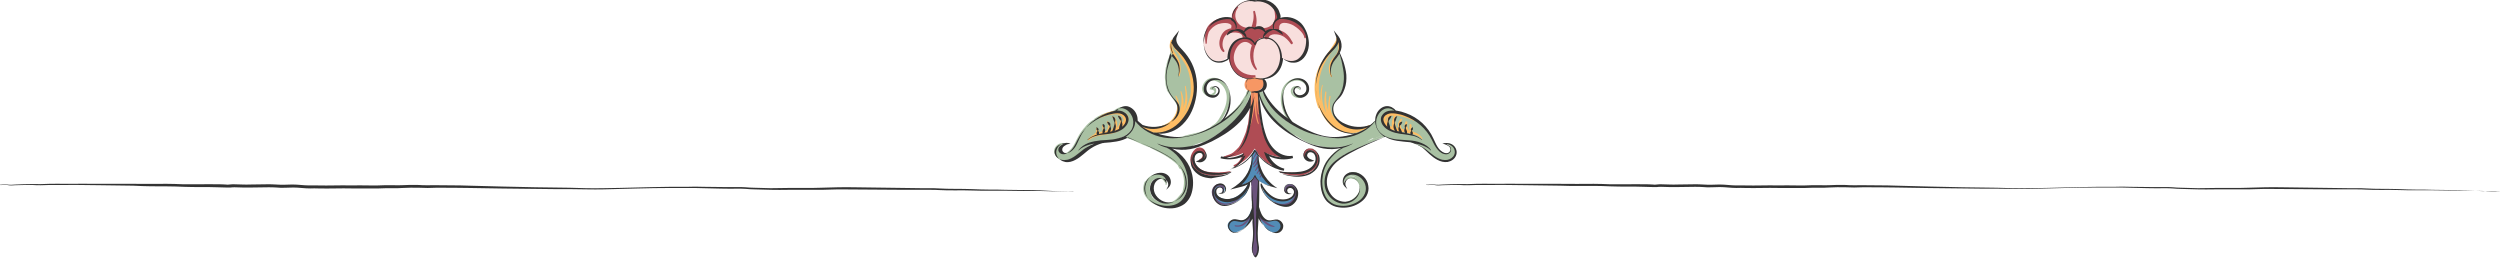 <svg xmlns="http://www.w3.org/2000/svg" xml:space="preserve" viewBox="0 0 1086.6 112.1">  <style>    .st0{fill:#a9c1a3}.st2{fill:#f79764}.st3{fill:#febd64}.st4{fill:#af4c54}.st5{fill:#528cb7}.st6{fill:#6b527c}.st7{fill:#333}  </style>  <path d="M542.4 39.1c-.1 0-.2 0-.2.1-.3.7-.6 1.2-.7 1.9-.6.8-1 1.7-1.6 2.5-.4.6-.8 1.2-1.1 1.8-.1 0-.1.1-.2.1-.9 1.1-1.8 2.2-2.9 3.2-.9.8-1.9 1.5-2.8 2.3-.1 0-.2 0-.3.1-2 1.9-5 2.6-6.9 4.5-.1 0-.2 0-.4.1-3.5 2.3-7.7 2.2-11.5 3.7-1.7.2-3.4.3-5.1.2-1.9-.1-3.7-.7-5.5-1-.4-.1-.9.5-.5.8.2.2.5.4.8.5-.1 0-.2.1-.3.1-.2.1-.3.4-.2.7.3.4.9.7 1.6.8-.1.2-.1.5.1.6.1.1.2.1.4.2 0 .2.1.5.4.6 3.2 1 7.3 2.2 10.6.8.1.1.3.1.4.1 1.9-.5 3.8-1.2 5.6-1.9.1.1.3.1.5.1.8-.3 1.6-.6 2.3-1.1.8-.3 1.6-.7 2.3-1.2l.2-.2c1.5-1.1 3.1-2 4.6-3.1.8-.6 1.6-1.2 2.3-1.9.1 0 .2 0 .3-.2l1.8-1.8c.1-.1.1-.1.1-.2 1.1-1 2.2-2.2 3.1-3.4.9-1.1 1.4-2.4 2.1-3.6l.1-.1c0-.1.1-.1.1-.2.1-.1.1-.2 0-.3.8-1.3 1.3-2.7 1.7-4.2.3-1.1 0-1-1.2-1.4z" class="st0"></path>  <path fill="#f8dfdd" d="M568 17.1v-.3c-.3-2.8-2.1-5.6-4.4-7.2-2.1-1.4-5.5-2.6-8-1.5.3-1.8-.6-3.9-1.8-5.3-1.6-1.9-4.5-2.8-6.9-2.6-.8.1-1.3.3-2.2.1-.6-.1-1.2-.2-1.9-.2-1.3.1-2.6.5-3.7 1.2-1.8 1.1-2.7 2.6-3.2 4.4-.2 0-.4.2-.5.4-.2.7-.2 1.3-.1 2-2.4-.8-4.9-.2-7.1 1.1-1.7.9-2.8 2.2-3.6 3.7-.1.1-.1.1-.2.3-.3.6-.5 1.2-.8 1.8-.2.1-.3.3-.3.5-.6 2.7-.2 5.5 1.1 7.9.8 1.3 1.6 2.1 2.6 2.6.1.3.4.6.9.7 1.1 0 2.1 0 3.2-.2.2 0 .4-.1.5-.3.2-.1.3-.1.5-.2s.4-.2.5-.4c.7-.4 1.3-.8 1.7-1.4 0 3.3 1.2 6.2 3.9 8.4 1.3 1 3 1.3 4.6 1.4 1 .1 1.8.1 2.4-.4 2.7.9 6.6.2 8.8-1.7 1.7-1.5 3.2-4.6 2.9-7 .2.1.3.2.5.3 0 .1.1.2.2.3.2.2.5.4.8.6.2.1.4.1.6.1.1 0 .2.1.2.1.4.3.8.5 1.3.6.5.1 1.1 0 1.6-.2.8-.1 1.7-.4 2.5-1 2.6-1.9 3.1-5.1 3.3-8.1v-.2c.1 0 .1-.2.1-.3z"></path>  <path d="M548.8 34.5c-.1-.2-.4-.4-.7-.4-.9.1-1.5-.3-2.4-.4-.1-.2-.4-.3-.7-.2-.9.5-2.1.2-2.9.7-.6.4-.9 1.2-1.1 1.9-.3 1.7.5 3.2 2.2 3.6.8.2 1.6-.1 2.4-.1.9.1 1.4-.1 2.2-.7 1.8-1.3 1.9-2.7 1-4.4z" class="st2"></path>  <path d="M493 53.2c0-.2-.1-.3-.2-.3.6-2.7-2-6.2-4.6-6.4-.9-.1-1.9.2-2.6.6-1.1.7-1.8 1.2-3.1 1.5-2.4.5-4.7 1.5-6.7 2.9-.1.1-.2.2-.2.4-2.4 1.1-4.4 3.6-5.9 5.7-2 2.8-2.9 6.9-6 8.7-.1 0-.1.1-.2.1-.6 0-1.4.4-2 .1-.4-.2-.9-.9-1-1.3-.3-.7-.1-1.8.7-2 .2 0 .3-.2.3-.4.2-.1.4-.1.7-.2.2-.1.2-.4-.1-.4-1.7-.1-3.2.9-3.8 2.5-.6 1.6.4 3.4 1.8 4.3 1.6 1.1 4.1.6 5.7-.1 1.8-.8 3.2-2.2 4.6-3.5.1 0 .3 0 .4-.1 1.8-1.8 4-2.8 6.4-3.4 1.3-.3 2.7-.5 4.1-.6.7-.1 1.5-.1 2.1-.3h.2c1.3-.2 2.5-.6 3.7-1.2.9-.4 1.9-.8 2.6-1.4.1-.1.2-.2.4-.3l.1-.1c1.4-1.3 2.7-3.1 2.6-4.8z" class="st0"></path>  <path d="M516 75.8s-.1-.1 0 0c-.5-3.2-1.9-6.7-4.5-8.5-.1 0-.1-.1-.2-.1-.7-1.2-2.2-1.9-3.4-2.7-.9-.6-1.8-1-2.7-1.5 0 0 0-.1-.1-.1-2-1.7-3.9-3.4-5.7-5.2-1.1-1.2-2.6-2.4-4.2-3-.6-.7-1.2-1.4-1.8-2-.2-.2-.6-.1-.6.3.1 2.5-1.6 4.7-3.6 6-.3.2-.3.8.1.9 2.4.6 4.6 1.7 6.8 2.7.9.4 1.8.8 2.8 1.2.2.1.5.2.7.2.7.5 1.4.8 2.2 1.2 1.6.7 3.1 1.5 4.6 2.4 1.9 1.2 3.9 2.5 5.5 4.2.2.5.4.9.7 1.4.1.2.3.2.5.2.1.2.2.4.4.5 1.4 3.1 1.4 6.3.4 9.6-1.6 1.9-2.7 3.8-5.4 4.5-1.7.4-3.6.2-5.3-.5-.9-.5-1.7-1.1-2.4-1.8-.1-.2-.2-.5-.3-.8-.5-1.3-.9-2.5-.7-3.9.2-1.3.8-2.5 2-3.1 1.6-.7 3.5-.5 4.4 1.2.1.1.2.2.3.2.1.3.1.6.1.9 0 .2.4.3.4.1.4-2.1-1-4.6-3.3-4.7-2.3-.2-4.4 1.1-5.6 2.9l-.1.1s0 .1-.1.1-.2.1-.3.2c-.2.3-.3.7-.4 1-.6 2.2-.3 4.4 1.2 6.1 0 .1 0 .1.1.2 2.1 2.7 5.5 3.7 8.8 3.5 1.4.2 2.8.2 4.1-.5.2-.1.2-.2.2-.4 4.6-2.9 5.2-8.1 4.4-13z" class="st0"></path>  <path d="M518.6 33.8c-.1-1.1-.4-2.1-.7-3.2 0-.2-.2-.2-.3-.3v-.2c-.5-2-1.9-3.5-2.9-5.2-1.2-1.9-3.1-3.1-4.3-4.9l-.1-.1c-.3-.6-.5-1.1-.8-1.7 0-.2.1-.4.1-.6 0-.3-.4-.3-.5-.1-.4 1.3-.7 2.4-.2 3.6v.1c-.2 1-.2 1.9-.5 2.8v.2c-.3.7-.6 1.4-.9 2-.3.9-.5 1.8-.6 2.7-.1.1-.1.2-.2.3-.2 2-.6 3.9-.3 5.9.2 1.5.2 2.7.8 3.8-.1.1-.1.3 0 .4 1 1.5 2 3 3.1 4.4.7.9 1.3 1.7 1.4 2.9 0 .6 0 1.3-.1 1.9-.1 0-.1.1-.1.2-1.8 6.2-10.6 8-15.9 5.7-.4-.2-.6.3-.3.5.1.1.3.2.4.3 0 .2.1.3.2.4 2.7 1.9 6.1 2.4 9.3 1.9 3.5-.5 6.1-2.1 8.3-4.8 1.4-1.6 2.6-3.5 3.6-5.4.4-.8.8-1.6 1.1-2.5.3-.9.3-1.8.3-2.8.1 0 .2-.1.2-.3.4-2.7.3-5.3-.1-7.9z" class="st0"></path>  <path d="M518.3 62.7c-4.9 1-9.5.8-14.1-.5 4 1 8.3 1.6 12.1.1.2-.1.1-.3-.1-.2-2 .4-4 .5-5.9.4 1.1 0 2.1-.2 3.1-.4.2 0 .2-.4 0-.3-2.7.1-5.2 0-7.7-.6 1.2.2 2.3.2 3.4.1.2 0 .1-.3 0-.3-1.6 0-3.2-.3-4.8-.9 2.2.3 4.4.3 6.6.3.2 0 .2-.2 0-.3-1.9-.3-3.7-.4-5.6-.6 0-.1-.1-.2-.2-.2-2.2-.4-4.3-1.2-6.3-2.3-.4-.2-.8.4-.4.7 0 .1.1.1.2.1.2.1.5.3.7.4-.1.2-.1.4.1.6.2.1.4.2.6.4-.2.1-.3.4 0 .6 1.1.7 2.2 1.2 3.5 1.7-.8-.2-1.7-.5-2.6-.7-.4-.1-.6.5-.2.7.1 0 .2.1.3.1-.3.1-.3.6 0 .7 5.4 2.4 11.9 2.8 17.5 1.1.2-.3.1-.7-.2-.7z" class="st0"></path>  <path d="M489.6 49.5c-.3-.2-.5-.3-.8-.2-.9-.7-2-1-3.1-1.1-2.9-.1-5.7 1-8.1 2.7-.3.2 0 .6.3.5 2.3-1.1 10.3-3.7 10.4.9v.2c-.1.3-.3.5-.5.8 0-1.1-.4-2.2-1.4-3-.2-.2-.6.1-.4.4 1.5 1.5.6 3.4-.5 4.7-.1 0-.2.1-.2.1.6-1.7.1-3.9-1.5-4.9-.3-.2-.5.3-.3.5 1 .7 1.1 2.3.8 3.4-.2.8-.6 1.3-1.1 1.8-.2.1-.4.1-.6.2.4-1.3.1-2.7-1-3.7-.3-.3-.8.2-.5.5 1.1 1.1.5 2.5-.2 3.6h-.2c-.2 0-.3.1-.5.1.1-.8-.1-1.7-.6-2.5-.2-.4-.8-.1-.6.3.4.9.3 1.6-.1 2.4-.5.1-1 .2-1.4.4.1-.6 0-1.3-.4-1.9-.2-.3-.8-.1-.7.3.3 1-.1 1.8-.9 2.4l-.1.1c-.9.5-1.7 1.1-2.5 2-.3.3.1.7.4.4.8-.6 1.6-1.1 2.5-1.4.1 0 .3 0 .4-.1.1 0 .1-.1.2-.1.7-.2 1.5-.4 2.3-.5.2.1.4.1.6-.1 2.4-.4 4.8-.6 6.9-1.7 2.2-1.4 6-5.3 3.4-7.5z" class="st3"></path>  <path d="M534.6 41.4c-.4-4.3-4.5-9-9.2-7.2-1.8.7-3.3 3.2-2.8 5.2.5 1.7 2.4 2.9 4.1 2.5 1.4-.4 2.5-2.2 1.6-3.6-.8-1.2-2.4-.9-2.5.5 0 .2.3.2.3 0 2.3.5 2.3 1.3-.1 2.3l-1.2-.3c-1.3-.6-1.6-1.9-1.3-3.1.4-2 2.6-3 4.5-2.6 2.6.6 4.4 2.9 5 5.4.6 2.8-.2 5.7-1.5 8.2-1.1 2.1-2.3 4.5-4.3 5.9-.6.4-.1 1.4.6 1 2.2-1.4 3.5-4 4.7-6.3 1.5-2.6 2.4-5.2 2.1-7.9zm32.9-5.9c-3.8-3.4-9.2-.4-10.4 4-1.5 6 1.2 11.5 5 16 .4.5 1.3-.2.9-.7-1.7-2.4-3.5-4.7-4.5-7.5-.9-2.7-1.3-6.8.2-9.4 1.6-2.9 6-4 8.4-1.4 1.7 1.8.5 4.6-1.8 5.2-.8.2-1.8.1-2.5-.4-.9-.6-1.2-1.5-.7-2.5 1.2-.7 2.2-.6 2.8.3.2.2.4 0 .3-.2-.7-1.4-2.4-2.1-3.6-.8-1.2 1.4-.4 3.3 1.1 4.1 4.3 1.9 8.2-3.6 4.8-6.7zm65.2 30.1c-.2-2.2-1.3-3.1-3.5-3.3-.2 0-.3.3-.1.4.3.1.6.3.8.4.6 1.1.8 2.9-.8 3.5-1.3.4-2.4-.3-3.3-1.2-1.4-1.4-2.3-3-3-4.8-.1-.2-.2-.3-.3-.4-.3-.6-.7-1-1-1.5.1-.2.1-.3-.1-.5-1.8-3.1-5.1-5.7-8.2-7.4-1.8-1-4.1-1.9-6.4-2.1-1-1.5-2.7-2.7-4.6-2.2-1.8.4-3.3 2.2-3.9 3.8-.8 2.1-.3 4.5.8 6.4.5.8 1 1.5 1.6 2-.3.1-.6.2-.9.4-.7.3-1.3.6-2 .9h-.2c-2.9 1.1-5.8 2.3-8.6 3.7-.2-.2-.4-.3-.8-.1-2.1 1.1-4.2 2.3-6.1 3.7-1.6 1.2-2.8 2.5-4 4-.1 0-.3 0-.4.2-1.7 1.6-2.2 4.2-2.4 6.5-.3 2.6-.1 5.2 1.4 7.4 2.4 3.6 6.6 5.1 10.7 3.2 3.6-1.7 6.5-6.2 3.7-10-1.2-1.6-3.4-2.4-5.3-1.8-1.4.5-2.6 1.8-2 3.3.1.2.4.2.4-.1.1-2.8 3.7-3 5.4-1.5 1.4 1.3 1.7 3.5.9 5.2-1.3 2.7-4.8 4.6-7.8 4.2-2.8-.4-5.3-3-6-5.7-.7-2.8-.4-7.9 1.8-9.9.2-.2.2-.4.1-.6 1.6-1.8 3.7-3.3 5.9-4.6.1.1.3.1.5 0 2.1-1.2 4.3-2.3 6.5-3.3 2.1-.9 4.1-2 6.3-2.7.1 0 .2-.1.3-.2.7-.4 1.5-.7 2.2-1h.1c.4-.1.7-.2 1-.3.4-.1.8-.1 1.2 0 .1.1.2.1.3.2 2.1.8 4.3 1.2 6.5 1.3 1.3.3 2.7.4 4 .8.9.3 1.9.6 2.8 1l.1.1c.9.6 1.8 1.1 2.8 1.6h.1c1.9 1.5 3.4 3.5 5.7 4.4.7.3 1.4.4 2.2.5.1.2.4.4.8.3.4-.1.8-.1 1.2-.2.2.1.4.2.6.1 1.8-.6 3.2-2.2 3-4.1z" class="st0"></path>  <path d="m601.1 58.1-.9-.9c.1-.4-.3-.7-.6-.8l-.2-.2c.2-.3.4-.7.5-1 .1-.4-.1-.7-.4-.8.3-.7-.5-1.3-1.1-.8-.1 0-.1.1-.2.1v-.1c.1-.1.2-.2.3-.4.4-.6-.3-1.4-.8-.8l-.4.4c-.3.1-.6.3-.6.6-1.7 1.7-3.6 3-5.8 4-2.7 1.2-5.7 1.6-8.5 2.5-.2.1-.2.4.1.4h.6c-.6.2-1.3.3-1.9.5-.8.2-.7 1.6.2 1.5 1.8-.2 3.5-.5 5.2-.9l-1.2.6c-.3.2-.4.6-.3.9-.9.5-1.8 1.1-2.7 1.7-.2-.1-.3-.1-.5.1-1.2.8-2.2 1.8-3.1 2.9-1 .9-2 1.9-2.7 3.2-1.2 2.3-1.7 4.9-2 7.5-.1.1-.1.2-.1.4 0 .1 0 .2.1.3v.1c.4 1.6.1 3.3.7 4.9.1.2.3.4.5.4 0 .2.1.3.1.5.1.3.2.4.4.4l.6 1.2c.1.2.2.3.4.3 0 0 .1.1.2.1.2.1.3.2.5.4l.3.3c0 .2.1.4.3.6.3.2.6.3.9.4.1 0 .3.1.4.1.1 0 .1.1.2.1.1.1.2.1.3.2 1.8.6 3.6 1 5.4.7.2.1.4.2.7.1 2.8-.9 5.2-1.9 7.1-4.2 1.4-1.6 1.9-4.1 1-6.1-.1-.2-.1-.3-.2-.5 0-.2-.1-.4-.2-.5-1-1.8-2.6-3.2-4.7-3.7-.7-.1-1.4 0-2 .2-.1-.1-.3-.2-.6 0l-.3.3c-.8.6-1.4 1.3-2 2.2-.4.6.5 1.1.9.5.4-.6 1-1.2 1.6-1.6 2.1-.3 4 1.4 4.6 3.4.6 1.8-.2 4.2-1.5 5.6-.3.2-.5.5-.8.7-.3.2-.3.6-.2.9-.7.3-1.4.6-2.1.8h-.2c-1.5.3-3 .3-4.5.1-.1-.1-.2-.1-.3-.2-.3-.1-.6-.2-1-.3-.8-.4-1.5-1-2.3-1.4-.5-.7-1.1-1.4-1.6-2.1 0-.1-.1-.1-.1-.1 0-.1-.1-.2-.1-.4 0-.1 0-.1-.1-.2-.2-.8-.5-1.6-.7-2.4.1-.1.2-.2.2-.4 0-.5 0-1.1-.1-1.6v-.7c0-.1 0-.1-.1-.2.5-1.9 1-3.7 1.8-5.4.3.1.6 0 .8-.3.8-1.1 1.6-2.1 2.6-3 .2 0 .4 0 .6-.2.4-.4.8-.7 1.3-1 .2.1.4.1.6 0 .1-.1.3-.1.4-.2.4-.2.4-.5.3-.9v-.4c.2 0 .3 0 .5-.1.6-.4 1.3-.8 1.9-1.3.2 0 .4 0 .6-.2.3-.2.5-.4.8-.6.1 0 .3 0 .4-.1.2-.1.4-.2.5-.3.2.1.3.1.5 0 .9-.4 1.8-.9 2.7-1.3.1 0 .3 0 .4-.1.8-.4 1.5-.8 2.2-1.2l.3-.3c.5-.3 1-.6 1.6-.9.2.2.5.3.9.2 1.2-.6 2.4-1.1 3.7-1.4.2.4.4-.4 0-.8z" class="st0"></path>  <path d="M587.2 60.7c-.2-.2-.6-.2-.8-.3-.4-.1-.8-.3-1.2-.4-.9-.3-1.9-.2-2.8-.2-1.1.1-2.1.2-3.2.1-1-.1-2.1-.3-3.1-.4-.1 0-.1 0-.2.1-1.6-.4-3.2-.7-4.7-1.3-1.5-.6-3.1-1.5-4.7-1.8-.1 0-.1 0-.2.1-1.3-.8-2.8-1.3-4.1-2.1-.7-.4-1.3-.8-2-1.2-.6-.4-1.1-1-1.8-1.3h-.1c-.9-.8-1.9-1.6-2.9-2.5-.7-.6-1.4-1.5-2.2-2.1-.3-.7-.8-1.1-1.3-1.6-.4-.5-.7-1-1.1-1.5-.3-.5-.5-.9-.8-1.4-.3-1.2-1.1-2.4-1.6-3.5l-.1-.1v-.2c0-.1-.2-.2-.2-.1-.3.3-.7.4-1.2.5-.1 0-.2.1-.1.2.1.6.2 1.1.4 1.7l.6 1.8c.1.5.3.8.6 1.2.4.6.6 1.2.9 1.8 0 .1.2.2.3.1.4 1.2 1.3 2.3 2 3.3.3.4.6.7.9.9.5.8 1.1 1.5 1.9 2.1.1 0 .1.1.2.1.9 1.2 2.1 2.2 3.3 3 1.6 1.1 3.2 2.2 4.9 3.2.1.1.2 0 .3 0 1.7 1 3.3 2.2 5.1 3 .8.4 1.5.7 2.4.9.5.2 1.5.6 2 .4 1.7.3 3.3.9 5.1 1 .9 0 1.9 0 2.8-.1.3 0 .7 0 .9-.2.8-.1 1.7-.1 2.5-.2.9-.1 1.8-.5 2.6-.9.4-.3 1.8-1.3.7-2.1zm8-6.2c-.3.1-.7.2-1 .4-.3.1-.7.2-1 .3-3.3.8-7 .4-9.8-1.5-1.7-1.2-3.2-2.6-3.7-4.7-.5-2-.2-4.6 1.5-6 .1-.1.2-.2.2-.3 1.3-1.2 1.8-2.9 2.4-4.7.5-1.7.7-3.2.6-4.8.2-3.5-1.5-6.7-2.2-10.1 0-.1-.1-.2-.2-.3.5-.7.8-1.3.8-2.3 0-1.4-.7-2.6-.9-4-.1-.5-.8-.3-.8.1 0 .3 0 .6.1.9 0 1.1-.5 2.1-1.1 3.1-.1 0-.3.1-.4.2-1.7 1.7-3.1 3.1-4.2 5.1-.1.1-.1.2-.2.4s-.1.3-.1.5c-3.4 5.3-4.2 12.6-2.2 18.6.1.2.2.3.4.4.4 1.1.8 2.2 1.6 3.2 1.1 2.2 2.5 4.1 4.4 5.7 0 .1.1.2.2.2.1.1.3.2.4.3 0 .2.1.3.2.4 2.5 1.4 5.2 2.4 8.1 2.4 1.3 0 2.6-.2 3.7-.7.8-.4 1.5-.9 2.4-1.1.5-.1.9-.2 1.4-.4 0 0 .1 0 .1-.1.3-.5-.1-1.5-.7-1.2z" class="st0"></path>  <path d="M557.8 67.9c-5.4-1.2-7.8-7-9.1-11.7 0-.1-.1-.2-.2-.3-.1-1.4-.4-2.8-.7-4.2.1-.1.2-.2.1-.4-.2-.8-.4-1.5-.5-2.3.1-.1.1-.1.1-.3-.1-1.5-.1-2.9-.2-4.4 0-.2-.1-.3-.3-.3.1-1.4-.1-2.8-.3-4.2 0-.1-.2-.2-.3-.2-.7 0-1.4-.1-2.1-.2-.2 0-.4.2-.4.4-.2 4.6-.9 9.2-1.4 13.7v.2c-.3.7-.4 1.4-.6 2.2-.2 1.2-.7 2.4-1.2 3.6-.7 1.7-1.3 3.2-2.3 4.5-.7.8-1.5 1.5-2.3 2.2-1 .8-2.2 1.1-3.3 1.5-.1.1-.2.1-.3.2h-.4c-.3 0-.3.5 0 .4h.4c.1.2.3.2.5.2.2-.1.5-.2.7-.2 2.3-.2 4.5-.8 6.6-1.8-.5 1.8-1.5 3.9-3.1 4.8-.3.1-.5.3-.8.4-.4.2-.3.8.2.7.7-.2 1.3-.5 1.9-1 2.8-1.7 5.1-3.8 6.8-6.8.2.2.3.4.5.7-.2.1-.2.3-.1.5.4.6.9 1 1.4 1.5.3.5.7.9 1.1 1.3.3.2.6.5.9.7 0 .1 0 .2.1.3.6.6 1.3 1 2 1.5.1.1.2.1.3 0 .7.5 1.5 1 2.3 1.4.3.2.6-.2.4-.5-.4-.3-.8-.7-1.2-1-1.3-1.2-2.1-2.7-2.6-4.4 2.3 1.1 4.7 1.6 7.3 1.9.4.3.5-.5.1-.6zm-22.7 6.4c-3.3.7-7.2.9-10.6.3-1.8-.3-3.8-1.5-4.8-3.1-1.3-2-.9-6 2.3-5.6 1.3.9.8 2.8-.6 3.3-.2.1-.2.4.1.4.2 0 .3-.1.5-.1.1.2.3.3.6.1 1.9-1.4 2.1-4.6-.5-5.4-2.6-.8-4.9 2.9-4.7 5.2.1 1.5 1.2 3.2 2.1 4.3 1.2 1.4 3 1.8 4.7 2.3 3.4.9 8.1.2 11-1.7.1.1 0 0-.1 0zm35.8-9.4c0-.1-.1-.1-.2-.2-.1 0-.3-.1-.4-.1h-.6c-.1-.1-.1-.1-.3-.1-.6 0-1 .1-1.5.4-.1 0-.1 0-.2.1-1.7 1.3-1.4 4.1.9 4.5.2 0 .4-.3.2-.4-1.1-.6-1.7-1.8-1.2-2.8.4-.5.9-.8 1.5-.9.1 0 .1-.1.2-.1.3 0 .7 0 1 .1 2 .8 2.5 3.5 1.7 5.2-.6 1.3-1.8 2.4-2.9 3.1-1.5 1-3.1 1.4-4.8 1.5h-1.6c-.1-.1-.1-.1-.2-.1-2-.1-4-.1-6-.5-.1 0-.2.1-.1.2.5.3 1 .5 1.5.6 2 .8 3.8.9 5.9.8.5.1.9.2 1.4.2.7 0 1.4-.2 2-.6.5-.2 1.1-.4 1.6-.7 0 0 .1 0 .1-.1 1.7-.8 3.2-1.9 3.8-3.7V71c.9-2 .5-4.8-1.8-6.1z" class="st4"></path>  <path d="M553 80.5c-.3-.2-.6-.3-.9-.5-.8-1.2-2-2-2.9-3.2-.3-.4-.6-.8-.8-1.3.2-.1.2-.3.1-.5-.2-.3-.3-.5-.5-.8-.8-1.5-1.1-3.1-1-4.8 0-.1 0-.2-.1-.3 0-.7.1-1.5-.1-2.1-.2-.6-.6-1.3-1.1-1.7-.2-.2-.6-.1-.7.2-.2.6-.5 1.2-.8 1.7-.1.1-.2.2-.2.4.2 1.4-.1 2.8-.3 4.2-.1 0-.2.1-.3.3-.5 3.7-3.2 6.4-5.9 8.6-.2.2.1.4.3.3 0 0 .1 0 .1-.1 3.1-.4 5.6-2 7.5-4.4.5 1 1.5 1.9 2.3 2.4 1.5 1.1 3.5 1.7 5.3 1.9.1.1.1-.2 0-.3z" class="st5"></path>  <path d="M543.1 79.8c.1-.4-.5-.5-.6-.2-2 5.4-9.2 9.7-14 4.9-.2-.4-.3-.7-.4-1-.1-.5.1-1.1.3-1.6.5-.4 1-.6 1.3-.7h.2c1.2-.1 2 1.2 1.4 2.2l-.2.2c0 .2.2.4.4.2l.1-.1c.2 0 .4 0 .5-.3.5-1.3.3-2.7-1-3-2.1-1.3-4.5 1.4-3.9 3.9 0 .1.1.2.1.3-.2.2-.3.4-.1.6 1.2 2.4 3.1 4.1 5.9 3.8 1.7-.2 3.3-.8 4.8-1.7.1 0 .2 0 .3-.1l1.2-.9c.5-.4 1-.8 1.5-1.3 0 0 0-.1.1-.1.8-.8 1.2-1.8 1.3-2.8.3-.8.6-1.5.8-2.3zm18.6.6c-2.1-1-3.7.8-3.1 2.8.1.4.8.3.8 0-.2-.8 0-1.7.8-2.1.4-.2.8-.1 1.2.1.3.1.7.4 1 .9.3.5.5 1.1.4 1.7 0 .3-.1.5-.1.8-1.8 1.9-3.8 3-6.4 2.5-1.8-.3-3.9-1.3-5.2-2.6 0-.1 0-.1-.1-.2-.6-.8-1.3-1.5-2-2.3-.1-.1-.4.1-.3.2.2.2.4.5.5.7-.2.1-.2.3-.1.5.1.1.2.3.3.4.2.3.4.5.6.8 0 .1 0 .1.1.2.2.2.4.5.6.7.4.5.8 1 1.4 1.4 1.3.9 2.8 1.6 4.3 1.9 2.8.6 5.3.1 6.6-2.6 1-2 .9-4.7-1.3-5.8z" class="st5"></path>  <path d="M547 78.5c-.4-.7-.9-.5-1.2-1.7-.1-.3-.5-.3-.6-.1-.7 1.2-1.6 1.5-1.4 2.7 0 .6 0 1.1.1 1.7-.1.2 0 .5 0 .7v.6c0 2-.1 4.3.5 6.3-.2.1-.3.2-.3.5.1 2.2 0 4.6.5 6.8-.1.1-.2.2-.2.4.1 1.8.1 3.7.3 5.5-.1.1-.1.2-.1.3-.1.9-.1 1.8 0 2.7-.1.1-.1.1-.1.3-.2 1-.4 2.2-.3 3.2.1 1 .5 1.9.8 2.8.1.5.7.5 1 .1 1-1.6 1.3-3.4.6-5.1 0-.1.1-.2.1-.2 0-1.4-.2-2.8-.3-4.1v-1.1c0-.4 0-.9.1-1.3 0-.2 0-.3-.2-.4.3-2.2.3-4.3.1-6.5.5-.5.3-1.9.4-2.5.2-1.9 0-3.8.1-5.7 0-.1 0-.2-.1-.2.2-1.5.3-3 .4-4.4-.2-.4 0-1-.2-1.3z" class="st6"></path>  <path d="M544.2 92.4c.1-.4.1-.8 0-1.1-.1-.2-.3-.2-.4 0-.3 1.1-1 2.6-1.8 3.5-.9.9-2 1.3-3.3 1.3-1.8-1.2-5.4-.4-5.1 2.2.1 1.1 1.1 2.3 2.2 2.6 1.1.3 2.2-.1 3.2-.7h.1c.4-.2.8-.4 1.2-.7.2-.1.2-.2.3-.3 1.9-1.6 3.3-4 3.7-6.3.1-.2 0-.4-.1-.5zm12.4 4.3c-.6-1-1.9-1-2.9-.9-1.2.1-2.2.4-3.3.1-.6-.2-1.5-.7-2.1-1.4-.1-.1-.1-.2-.2-.2l-.2-.2c-.4-.5-.7-1-.7-1.4 0-.2-.3-.1-.3 0 0 .5.2 1.1.4 1.6-.1.1-.1.3 0 .5 1.5 2.5 4 7.2 7.7 6 0 0 .1 0 .1-.1.4-.1.7-.3 1-.5.8-.8 1.1-2.5.5-3.5z" class="st5"></path>  <path d="M547.1 53.6c-1.1-3.4-1.1-6.8-1.1-10.2.2 2.1.5 4.2.8 6.2 0 .2.3.1.3 0-.2-3.7-.3-7.5-.5-11.2 0-.5-.8-.5-.8 0v.3c-.2-.3-.6-.3-.7.1-.2 0-.4.1-.4.4.2 5-.3 10.2-1.4 15.1 0 .2.2.2.3.1.8-2.9 1.4-5.9 1.7-8.8.1 2.9.4 5.8 1.6 8.5-.1-.2.2-.3.2-.5z" class="st2"></path>  <path d="M544.5 38.4c0-.5-.8-.5-.8 0 0 3.7.1 7.3-.5 11 0 .2.2.3.3.1.7-3.6 1.2-7.3 1-11.1z" class="st2"></path>  <path d="M544.5 91.7c-.1-.4-.8-.3-.7.1.2 1.7-1.5 3.3-2.5 4.5-1.2 1.3-2.6 2-4.4 1.6-.3-.1-.4.4-.1.5 1.8.4 3.6-.1 4.9-1.5 1.2-1.3 3.1-3.1 2.8-5.2zm9.4 6.6c-3.2-1-5.9-3.6-7.5-6.5-.2-.4-.8-.1-.7.3.5 1.8 2.1 3.2 3.5 4.4 1.3 1.2 2.9 2.2 4.7 2.1.1 0 .1-.2 0-.3zm-8-32.3c-.2.5-.4 1.1-.7 1.6-.2.5-.5.9-.7 1.4-.1.3.3.4.4.1.2-.6.5-1 .9-1.5.3-.4.7-.8.7-1.3.1-.4-.4-.7-.6-.3zm.3 1.9c-.3.5-.4 1.1-.7 1.7-.3.6-.6 1.2-1 1.7-.2.2.1.5.3.3.8-.9 1.8-2.1 2-3.3.1-.5-.4-.8-.6-.4zm.1 2.2c-.4.8-.8 1.6-1.5 2.3-.2.2.1.5.3.3.7-.6 1.4-1.3 1.8-2.2.3-.5-.4-.9-.6-.4zm0 2.3c-.1.3-.2.5-.3.8-.1.3-.3.5-.5.7-.2.2.1.5.3.3.2-.2.4-.5.6-.7.2-.2.4-.5.5-.7.1-.4-.5-.8-.6-.4zm.7 1.4c-.2.5-.5 1-.8 1.5-.1.2.1.4.3.2.4-.5.7-1 1.1-1.5.2-.3-.5-.7-.6-.2zm.6 1c-.1.1-.1.3-.2.4-.1.1-.2.3-.2.4-.1.3.2.5.4.2.1-.1.2-.3.2-.4.1-.1.2-.3.3-.4.2-.2-.3-.5-.5-.2zm.6.9c-.3.4-.5.8-.7 1.2-.2.2.2.4.4.2.3-.4.6-.7.9-1.1.1-.4-.3-.6-.6-.3zm.6.8c-.1.1-.2.3-.2.4-.2.3.3.5.5.3.1-.1.2-.2.3-.4.1-.3-.4-.6-.6-.3z" class="st6"></path>  <path d="M618.2 60.1c-.9-1.6-2.5-2.4-4.2-2.9-.2-.4-.5-.7-.5-1.1-.1-.6 0-1.1 0-1.7-.1-.6-1-.6-.9 0 .1.7-.1 1.6 0 2.4-.1 0-.2 0-.2-.1 0 0 0-.1-.1-.1-.6-1-.9-2.1-.6-3.3.2-.6-.7-.8-.9-.2-.4 1.1-.4 2.2-.1 3.2-.4-.1-.9-.2-1.4-.3v-.1c-.7-1.2-.8-2.6.1-3.8.2-.3-.3-.7-.6-.4-1 1-1.5 2.6-1 4-.3-.1-.5-.1-.8-.2-.7-1.7-1-3.6-.2-5.3.9.1 1.8.3 2.6.5 1.8.4 3.5 1 5.1 1.8.4.2.9-.3.5-.7-1.8-1.4-3.8-2.3-6-2.8-1.5-.3-3.1-.7-4.5-.4h-.2c-1.6.3-3.2 1.6-3.5 3.3-.3 2 1.4 3.5 3.1 4.2 2.2.9 4.7 1 7.1 1.5 2.3.5 5.4.8 6.9 2.7.1.4.5.1.3-.2zm-15.8-7c-.4-.9.1-1.8.8-2.4h.2c-.5.7-.9 1.5-1 2.4zm2.6 2c-.4-.1-.9-.3-1.2-.5-.5-1.6-.2-2.9.7-4.2.4-.1.9-.1 1.3-.1-.7 1.4-1.1 3.2-.8 4.8z" class="st3"></path>  <path d="M550.5 14c-.1-.9-1-1.8-1.8-2.2-1.1-.5-2.3.1-3.4.1-1.5-.1-4.1-.3-4.4 1.7-.9-.8-2.2-1.2-3.6-1.3 0-.3 0-.6-.1-.9.4-3.7-5.6-4-8.2-3-1.8.7-3.6 2.1-4.5 3.9-1 2.1-.8 4.4-.5 6.6 0 .3.4.2.5-.1.1-1.7.3-3.4.9-4.9.9-1.5 2.3-2.7 4-3.4 1.4-.5 5.2-1.1 5.9.8 0 .1 0 .1-.1.2-.1.3-.1.6 0 .8-.9.1-1.7.4-2.4.8-2.8 1.8-4 7-1.3 9.4.4.4 1-.2.6-.6-1.4-1.9-.7-5.5 1-6.9 1.3-1.1 7-1.6 7 1.2 0 .1-.1.2-.1.3-3.1.8-5.6 4.1-5.9 7.7-.4 5.7 5.8 12.2 11.5 9.2.3-.2.2-.7-.2-.7-4.3.2-8.5-2.2-9.1-6.8-.6-4.2 3.7-10.6 7.8-6.2-1.3 3.5-1 7.8 1.6 10.6.3.3.8-.1.6-.4-2-3.1-2-7.7-.2-10.9.2-.4.1-.7-.2-1 .6-.5 1.1-1 1.8-1.4.7.5 1.7-.1 1.5-.9.8-.4 1.4-.9 1.3-1.7z" class="st4"></path>  <path d="M560.7 8.3c-1.7-.6-3.8-.7-5.4.4-1.3.9-2 2.7-1.1 4.1 0 .1.1.1.2.2-2.1 0-4.3.8-4.9 2.9-.3 1.2 1.5 1.7 1.9.5.6-2.1 4.2-1.6 5.7-.9 1.7.7 2.9 2.1 4 3.6.3.4 1-.1.8-.6-1.4-2.6-3.1-4.9-6.2-5.4.2-.1.4-.4.3-.7-.3-3.6 4.1-2.5 6.1-1.4 1.6.9 4.6 3.3 4.8 5.3 0 .4.6.5.7.1.5-3.6-4-7.1-6.9-8.1zM543 12.1c-4.8.3-7.9-4.8-4.9-8.8.2-.3-.2-.6-.4-.4-2.2 1.6-2.8 4.3-1.8 6.8.2.5.5 1 .8 1.4-.3.4-.3 1 .3 1.3 1.6 1.1 3.6 1.7 5.6 1.7h.6c1.1-.2 1.1-2.1-.2-2z" class="st4"></path>  <path d="M556.1 8h-.5c0-1.4-.5-2.9-1.2-4.1-.2-.3-.7-.1-.6.3.4 1.6.7 4-.2 5.5-1 1.7-2.7 2.5-4.6 2.5-1.1 0-1.4 1.8-.3 2 1.1.2 2.1 0 3-.4.2.1.5.2.8 0 .4-.3.9-.5 1.3-.8.3-.2.4-.6.2-.9.3-.3.5-.6.8-1 .4-.6.6-1.2.7-1.9h.1c.1 0 .1 0 .2.1.3.1.7-.1.7-.4.1-.5-.1-.8-.4-.9zm-10.6-3c-.1-.5-.9-.3-.8.2.5 2.3-.1 5-1 7.1-.6 1.2 1.2 2 1.7.7 1.1-2.8.9-5.2.1-8z" class="st4"></path>  <path d="M518.4 33.3c-.1-.2-.4-.2-.4 0-.6 2.7 0 5.5-.6 8.3-.6 2.6-1.6 5.6-3 7.8s-3.4 4-5.7 5.3c-2.8 1.6-5.3 1.9-8.3.8h-.2c-.6-.2-1.3-.2-1.9-.3-.9-.1-1.8-.3-2.6-.7-.2-.1-.4.1-.2.3.5.6 1.2.9 1.8 1.2.6.3 1.2.8 1.8 1.1.2.1.4.2.6.2.4.2.7.4 1.1.4h1.6c1.9.3 3.7.1 5.8-.9 2.5-1.2 4.8-3 6.5-5.2 1.9-2.4 2.9-5.5 3.6-8.4.9-3 1.2-7 .1-9.9z" class="st3"></path>  <path d="M518.3 33.1c.1-.1.2-.3.1-.5-.3-1.8-.9-3.6-1.7-5.2-.8-1.7-2.2-2.6-3.4-4-1.1-1.8-2.9-3-3.7-4.9 0-.2.1-.4.2-.6.2-.5-.7-.9-.9-.4-.9 2.2-.6 4.2.7 6.1 2 2.9 3.3 5.7 2.7 9.3 0 .2.3.3.4.1.7-2.4.7-4.7-.3-7-1.1-2.5-3.1-4.1-2.8-6.7.2.5.3 1 .6 1.5.5.9 1.4 1.5 1.9 2.4 1 1.7 2.2 3.3 3.2 5 2.3 4.3 2.3 8.8 2.3 13.6 0 .7 1.2.9 1.3.2.2-2.9.1-6-.6-8.9z" class="st3"></path>  <path d="M515.4 37.5c-.1-.3-.4-.2-.4.1.5 3.3.4 6.3-.7 9.3.4-2.3.1-4.8-.8-7.1-.1-.3-.5-.2-.4.1.8 3.3.5 6.4-.7 9.2.6-2.4.2-5-1.1-7.4-.1-.3-.5 0-.4.2 1.4 3.1 1 6.9-1.1 9.6-.5.6-1.1 1.2-1.8 1.8-2.2 1.2-4.4 2.4-7 2.3h-.4c-.9-.2-1.2 1.1-.4 1.4 2.2.7 4.8 0 7-1.4-.1.5.4 1.1.9.7.2-.1.3-.2.5-.3.1 0 .2 0 .2-.1.5-.4 1.1-.8 1.5-1.3 1.9-1.7 3.4-3.7 4.5-6 1.8-3.7 1.4-7.1.6-11.1zm79.7 16.9c-.7.2-1.3.5-2 .9-.2-.1-.4-.1-.6 0-.2.1-.3.1-.5.2-.1-.1-.3-.2-.6-.1-2 .4-3.9 0-5.8-.7-1.7-.6-3.6-1.4-5-2.7-2.5-2.5-3-6.7-2.3-10 .1-.3-.4-.5-.5-.1-.4 2-.7 4.2-.5 6.2-.9-2.6-1.1-5.5-.8-8.1 0-.3-.4-.3-.5-.1-.5 3.2-.6 6.4.5 9.3-.2-.4-.5-.9-.7-1.4-1.3-3-1.6-7.5-.9-10.7 0-.2-.3-.3-.3-.1-.6 2.1-.9 4.6-.6 7-.4-1.3-.6-2.6-.7-3.9-.4-4.3.4-8.7 2.4-12.6 1.7-3.3 4.2-6.1 5.5-9.6.7 1.9.7 4.2-.5 5.9-.8 1.1-1.9 1.7-2.5 3.1-1 2.2-.8 4.4.3 6.5.1.2.6.1.4-.2-.6-1.5-.8-3.4-.3-5 .6-1.8 1.9-2.6 3-4.1 1.5-2.1 1.1-5.2 0-7.5-.3-.6-1.1-.1-.9.5 0 .1.1.1.1.2-1.7 3.3-4.1 6-5.9 9.2-.1 0-.1.1-.2.1-3.9 5.8-4.2 13.7-1.8 20.1.1.3.4.4.6.5 1.2 2.9 3 5.7 5.3 7.7l.4.4c.1 0 .2 0 .3.1 3.2 2.5 7.4 2.9 11.2 2v-.2c.3-.1.5-.2.8-.3.4-.2.7-.3 1.1-.5.1.1.2.2.3.1.7-.5 1.5-1.1 2.2-1.7.3-.3.2-.5 0-.4z" class="st3"></path>  <path d="M530.7 88.9c2.1.4 3.6 0 5.5-.8 1.2-.5 2.1-1.3 3-2.1h-.3c-2.6 1.5-5.4 3.5-8.4 1.9-1.4-.7-2.3-1.9-2.7-3.4-.2-.8-.2-1.5.2-2.3.2-.6.7-1 1.4-1.2 1.8.1 2.4.8 1.9 2.1-.1.2.1.4.3.2 1.1-1.3.4-3.1-1.4-3.3-2.1-.3-3.7 1.8-3.5 3.8.2 2.2 1.7 4.1 3.6 5 .2.1.3.1.4.1zm30.2-8.8c-1.8-.2-2.8 1.5-2.4 3.1.1.5.8.5 1 .1-.6-.8-.3-2 .8-2.2.9-.2 1.4.3 1.8 1l.2.2c.4.6.5 1.4.4 2.2-.1 1.2-.9 2.4-1.9 3.1-1.8 1.3-4.7 1.4-6.6.2-.1-.1-.3.1-.2.2 3.2 2.8 9.6 1 9.7-3.6.1-1.9-.9-4.1-2.8-4.3z" class="st6"></path>  <path d="M1086.6 83.2c-2.4.1-4.9 0-7.3-.1l-7.3-.4c-2.4-.1-4.9-.2-7.3-.1-2.4 0-4.9-.1-7.3-.1-2.4-.1-4.9-.1-7.3-.1-2.4 0-4.8-.1-7.3-.2-4.9-.2-9.8 0-14.5-.3-1.2-.1-2.5-.1-3.7-.1h-3.6l-7.3-.1-14.6-.2-7.3-.1c-2.4 0-4.9-.1-7.3 0-2.4 0-4.9.2-7.3.2-2.4.1-4.9.1-7.3.1h-7.3c-2.4 0-4.9.1-7.3.1-2.4-.1-4.9-.1-7.3-.2-1.2 0-2.4-.1-3.6-.2-1.2-.1-2.4-.1-3.7-.1-4.9.1-9.7-.1-14.6-.1-2.4-.1-4.9-.1-7.3 0h-7.3c-9.7.1-19.4.5-29.1.6-2.4 0-4.9.1-7.3 0l-7.3-.2c-4.9-.1-9.7-.1-14.6-.2-9.7-.2-19.4-.4-29.1-.7-4.9-.2-9.7-.1-14.6-.2-2.5 0-4.8.1-7.3-.1-2.4-.1-4.9 0-7.3.1-1.2 0-2.4.1-3.6 0h-3.7c-2.4.1-4.8.2-7.3.1-2.4 0-4.9-.1-7.3 0-2.4 0-4.8-.1-7.3 0-2.4.1-4.8 0-7.3 0h-3.7c-1.2 0-2.4-.1-3.6-.2-1.2-.1-2.4-.2-3.7-.2l-3.6.1c-1.2 0-2.4 0-3.6-.1-1.2-.1-2.5-.1-3.7-.1l-7.3.1c-1.2 0-2.4.1-3.6 0l-3.6-.1c-.6 0-1.3 0-1.9.1-.6.1-1.1.1-1.8 0-1.2-.1-2.4-.1-3.7-.1-2.4-.1-4.9 0-7.3 0H700c-2.4-.1-4.9-.2-7.3-.2-4.9 0-9.7.1-14.6 0h-14.6c-4.9 0-9.7-.1-14.6 0-2.4 0-4.8-.1-7.3 0-2.4.1-4.8.2-7.3.1-2.4 0-4.9.1-7.3.2-1.2.1-2.4.2-3.6 0-1.2-.3-2.5.3-3.6 0v.1c1.2.4 2.5-.2 3.6.1 1.2.3 2.4.2 3.7.1 2.4-.1 4.9-.1 7.3-.1 2.4.2 4.9.1 7.3 0h7.3c4.8-.1 9.7.1 14.6.1l14.6.2c4.9.2 9.7.1 14.6.1 2.4 0 4.9.1 7.3.2 2.4.1 4.9.1 7.3.1 2.4 0 4.9 0 7.3.1 1.2 0 2.4.1 3.6.1h1.9c.6-.1 1.2-.1 1.8-.1l3.6.1h3.7l7.3-.1c1.2 0 2.4 0 3.6.1 1.2.1 2.5.2 3.7.1l3.6-.1c1.2 0 2.4.1 3.6.2 1.2.1 2.4.2 3.7.2 1.2 0 2.4-.1 3.6 0 2.4 0 4.9.1 7.3 0 2.4-.1 4.8 0 7.3 0h7.3c2.4.1 4.9 0 7.3-.1h3.6c1.2 0 2.4 0 3.7-.1 2.4-.1 4.9-.2 7.3-.1 1.2 0 2.4.1 3.7.1 1.2 0 2.4-.1 3.6-.1 4.8 0 9.7 0 14.6.1 9.7.2 19.4.3 29.1.4 4.9.1 9.7.1 14.6.1l7.3.1c2.4.1 4.9 0 7.3 0 9.7-.2 19.4-.6 29.1-.6h7.3c2.4 0 4.9 0 7.3.1 4.8.1 9.7.3 14.6.2 1.2 0 2.4 0 3.6.1 1.2.1 2.4.2 3.6.2 2.4.1 4.8.1 7.3.2 2.4.1 4.9 0 7.3 0h14.6c2.4 0 4.9-.2 7.3-.2l14.6.1 14.6.1h10.9c1.2 0 2.4 0 3.6.1 4.9.3 9.7 0 14.6.2 2.4.1 4.9.1 7.3.1h7.3c2.4 0 4.9.1 7.3.1 2.4-.1 4.9 0 7.3 0l7.3.2c2.5.4 4.9.5 7.4.2zM459 83.1l-7.3-.4c-2.4-.1-4.9-.2-7.3-.1-2.4 0-4.9-.1-7.3-.1-2.4-.1-4.9-.1-7.3-.1-2.4 0-4.8-.1-7.3-.2-4.9-.2-9.8 0-14.5-.3-1.2-.1-2.5-.1-3.7-.1h-3.6l-7.3-.1-14.6-.2-7.3-.1c-2.4 0-4.9-.1-7.3 0-2.4 0-4.9.2-7.3.2-2.4.1-4.9.1-7.3.1h-7.3c-2.4 0-4.9.1-7.3.1-2.4-.1-4.9-.1-7.3-.2-1.2 0-2.4-.1-3.6-.2-1.2-.1-2.4-.1-3.7-.1-4.9.1-9.7-.1-14.6-.1-2.4-.1-4.9-.1-7.3 0h-7.3c-9.7.1-19.4.5-29.1.6-2.4 0-4.9.1-7.3 0l-7.3-.2c-4.9-.1-9.7-.1-14.6-.2-9.7-.2-19.4-.4-29.1-.7-4.9-.2-9.7-.1-14.6-.2-2.5 0-4.8.1-7.3-.1-2.4-.1-4.9 0-7.3.1-1.2 0-2.4.1-3.6 0h-3.7c-2.4.1-4.8.2-7.3.1-2.4 0-4.9-.1-7.3 0-2.4 0-4.8-.1-7.3 0-2.4.1-4.8 0-7.3 0h-3.7c-1.2 0-2.4-.1-3.6-.2-1.2-.1-2.4-.2-3.7-.2l-3.6.1c-1.2 0-2.4 0-3.6-.1-1.2-.1-2.5-.1-3.7-.1l-7.3.1c-1.2 0-2.4.1-3.6 0l-3.6-.1c-.6 0-1.3 0-1.9.1-.6.1-1.1.1-1.8 0-1.2-.1-2.4-.1-3.7-.1-2.4-.1-4.9 0-7.3 0h-7.3c-2.4-.1-4.9-.2-7.3-.2-4.9 0-9.7.1-14.6 0H43.2c-4.9 0-9.7-.1-14.6 0-2.4 0-4.8-.1-7.3 0-2.4.1-4.8.2-7.3.1-2.4 0-4.9.1-7.3.2-1.2.1-2.4.2-3.6 0-1.2-.3-2.5.3-3.6 0v.1c1.2.4 2.5-.2 3.6.1 1.2.3 2.4.2 3.7.1 2.4-.1 4.9-.1 7.3-.1 2.4.2 4.9.1 7.3 0h7.3c4.8-.1 9.7.1 14.6.1l14.6.2c5.2.3 10.1.3 14.9.3 2.4 0 4.9.1 7.3.2 2.4.1 4.9.1 7.3.1 2.4 0 4.9 0 7.3.1 1.2 0 2.4.1 3.6.1h1.9c.6-.1 1.2-.1 1.8-.1l3.6.1h3.7l7.3-.1c1.2 0 2.4 0 3.6.1 1.2.1 2.5.2 3.7.1l3.6-.1c1.2 0 2.4.1 3.6.2 1.2.1 2.4.2 3.7.2 1.2 0 2.4-.1 3.6 0 2.4 0 4.9.1 7.3 0 2.4-.1 4.8 0 7.3 0h7.3c2.4.1 4.9 0 7.3-.1h3.6c1.2 0 2.4 0 3.7-.1 2.4-.1 4.9-.2 7.3-.1 1.2 0 2.4.1 3.7.1 1.2 0 2.4-.1 3.6-.1 4.8 0 9.7 0 14.6.1 9.7.2 19.4.3 29.1.4 4.9.1 9.7.1 14.6.1l7.3.1c2.4.1 4.9 0 7.3 0 9.7-.2 19.4-.6 29.1-.6h7.3c2.4 0 4.9 0 7.3.1 4.8.1 9.7.3 14.6.2 1.2 0 2.4 0 3.6.1 1.2.1 2.4.2 3.6.2 2.4.1 4.8.1 7.3.2 2.4.1 4.9 0 7.3 0h14.6c2.4 0 4.9-.2 7.3-.2l14.6.1 14.6.1h10.9c1.2 0 2.4 0 3.6.1 4.9.3 9.7 0 14.6.2 2.4.1 4.9.1 7.3.1h7.3c2.4 0 4.9.1 7.3.1 2.4-.1 4.9 0 7.3 0l7.3.2c2.4.1 4.9.1 7.3 0v-.1c-2.6.2-5 .1-7.5 0zm72-6.4c.8-.2 1.5-.4 2.3-.7.7-.3 1.4-.7 2-1.3-2.6.5-5.1.6-7.7.4-2.5-.1-5.1-.7-6.8-2.4-.8-.8-1.5-1.9-1.6-3-.2-1.1.2-2.4 1.1-2.9.4-.3 1-.4 1.5-.3.5.1.9.5 1 1 .1.5 0 .9-.4 1.3s-1 .6-1.5.9l-1.2.5 1.2.3c1.8.4 3.6-1.1 3.6-2.8 0-.9-.5-1.6-1.1-2.2-.6-.6-1.5-.8-2.3-.6-1.6.4-2.8 1.7-3.3 3.3-.5 1.5-.4 3.3.4 4.8s2.1 2.6 3.5 3.4c1.5.7 3.1 1 4.7 1.1 1.4-.3 3-.5 4.6-.8zm-4.7-.4c-1.5-.1-3-.5-4.3-1.1-1.3-.7-2.5-1.7-3.3-2.9-.8-1.3-1-2.8-.7-4.3.4-1.4 1.5-2.8 3-3.1 1.5-.4 3 1 2.9 2.5 0 .6-.3 1.2-.8 1.6.2-.2.3-.4.4-.6.1-.4.2-.8.1-1.2-.2-.8-.8-1.4-1.6-1.6-.8-.2-1.6 0-2.2.4-1.3.9-1.8 2.5-1.6 3.9.2 1.4.9 2.7 1.9 3.7 1 1 2.3 1.6 3.6 1.9 1.3.3 2.6.5 3.9.5 1.3 0 2.6 0 3.9-.2.6-.1 1.3-.2 1.9-.3.6-.2 1.3-.3 1.8-.5-2.7 1.2-5.9 1.5-8.9 1.3z" class="st7"></path>  <path d="M624.8 69.5c1.3.7 2.8 1.1 4.4.9 1.5-.3 3-1.2 3.6-2.7.7-1.5.2-3.3-.9-4.3-1.1-1.1-2.7-1.4-4.2-1.2l-.8.2.8.2c.6.2 1.2.5 1.8.8.5.4.9.9 1 1.5.1.6-.4 1.2-.9 1.5-.6.3-1.3.2-1.9 0-1.2-.5-2.2-1.4-2.9-2.6-.7-1.1-1.2-2.4-1.8-3.6-1.1-2.5-2.8-4.8-4.8-6.7-2.1-1.9-4.5-3.4-7.1-4.3-1.3-.5-2.7-.9-4-1.1-.2 0-.3 0-.5-.1-.4-.6-1-1-1.7-1.4-.8-.4-1.8-.6-2.8-.4-1.9.4-3.4 2-4 3.8-.3.8-.4 1.6-.4 2.5-.7.7-1.4 1.3-2.1 1.8-3.6 1.3-7.5 1.1-10.8-.4-1.8-.7-3.4-1.9-4.5-3.6-1-1.6-1.2-3.9-.1-5.5.5-.8 1.2-1.5 1.9-2.2.7-.7 1.3-1.6 1.7-2.5.9-1.9 1.4-3.9 1.4-6 .1-2.1-.4-4.1-.9-6-.5-1.8-1.2-3.5-2-5.2l.1-.1c.4-.8.6-1.6.7-2.4.1-1.7-.4-3.4-1.4-4.7l-2-2.5 1.1 3c.3.9.1 2-.4 2.9-.5.9-1.3 1.8-2.1 2.6-1.7 1.7-3.1 3.7-4.1 5.8-2.1 4.3-2.7 9.2-2 13.9.7 4.6 2.5 9.3 6 12.7 2.7 2.8 6.8 4.3 10.6 4-1.1.4-2.3.7-3.4.9-2.4.5-4.9.7-7.3.5-2.5-.2-4.9-.9-7.2-1.8-3.2-1.3-6.2-2.9-9.1-4.7-.8-.8-1.5-1.8-2-2.8-.9-1.7-1.4-3.5-1.8-5.4-.3-1.9-.5-3.8.1-5.7.6-1.8 1.9-3.4 3.7-4.1 1.7-.7 3.8-.4 5 .9 1.2 1.2 1.5 3.4.3 4.6-.6.6-1.4.9-2.2.9-.8 0-1.6-.4-2-1.1-.2-.4-.3-.8-.2-1.2.1-.4.3-.8.6-1 .3-.2.8-.3 1.2-.2.4.1.8.5.9 1h.1c0-1.1-1.4-1.9-2.4-1.2-.5.3-.8.8-1 1.3-.1.6-.1 1.2.2 1.7.5 1 1.6 1.7 2.7 1.8 1.1.1 2.2-.4 3-1.2.8-.8 1.1-2 1-3.1-.1-1.1-.6-2.1-1.4-2.9-1.6-1.5-4.1-1.6-5.9-.7-1.8.9-3.1 2.7-3.7 4.5-.7 1.9-.8 3.9-.6 5.9.2 2 .9 3.9 1.9 5.6.2.4.5.7.8 1.1-.6-.4-1.2-.9-1.8-1.3-3.7-2.9-7-6.5-9-10.9.4-.3.7-.6.9-1 .8-1.4.4-3.2-.7-4.1 1.7-.1 3.5-.8 4.8-1.9 2.1-1.7 3.2-4.4 3.4-7.1.4.4.8.8 1.3 1 .7.4 1.4.7 2.2.8.8.1 1.6.1 2.4-.1.8-.2 1.5-.6 2.2-1.1 1.3-1 2.1-2.5 2.6-3.9.5-1.5.6-3.1.4-4.6-.2-1.5-.6-3-1.3-4.4-.7-1.4-1.5-2.7-2.8-3.7-2.3-1.8-5.5-2.5-8.2-1.6.1-.2.1-.5.1-.6 0-.5-.1-.9-.3-1.3-.2-.8-.6-1.7-1.1-2.4-1-1.5-2.5-2.6-4.1-3.2-1.6-.6-3.5-.7-5.1-.2h-.1.1c-1.7-.3-3.4-.1-5 .5s-3.1 1.6-4.1 3c-.5.7-.9 1.5-1.1 2.3-.1.4-.3.8-.3 1.3 0 .2 0 .4.1.6-2.7-.9-5.9-.2-8.2 1.6-1.2 1-2.1 2.3-2.8 3.7-.7 1.4-1.1 2.8-1.3 4.4-.2 1.5-.1 3.1.4 4.6.5 1.5 1.3 2.9 2.6 3.9.6.5 1.4.9 2.2 1.1.8.2 1.6.2 2.4.1.8-.1 1.5-.5 2.2-.8.5-.2.9-.6 1.2-.9.2 2.7 1.4 5.3 3.5 7 1.4 1.1 3.1 1.7 4.8 1.9-1.1.9-1.4 2.8-.6 4.1.3.4.6.6 1 .8-2 4.5-5.3 8.1-9.1 11.1-.6.5-1.2.9-1.8 1.3.3-.3.5-.7.8-1.1 1.1-1.7 1.7-3.7 1.9-5.6.2-2 0-4-.6-5.9-.7-1.9-1.9-3.6-3.7-4.5-1.8-.9-4.3-.8-5.9.7-.8.8-1.3 1.8-1.4 2.9-.1 1.1.2 2.3 1 3.1.8.8 1.9 1.2 3 1.2s2.2-.7 2.7-1.8c.2-.5.3-1.1.2-1.7-.1-.6-.5-1-1-1.3-1-.7-2.4.1-2.4 1.2h.1c.1-.5.4-.8.9-1 .4-.2.9-.1 1.2.2.3.2.6.6.6 1 .1.4 0 .8-.2 1.2-.4.7-1.2 1.2-2 1.1-.8 0-1.7-.3-2.2-.9-1.1-1.2-.9-3.4.3-4.6 1.2-1.2 3.3-1.5 5-.9 1.7.7 3.1 2.3 3.7 4.1.6 1.8.4 3.8.1 5.7-.3 1.9-.9 3.7-1.8 5.4-.5 1-1.2 1.9-2 2.8-2.9 1.9-5.9 3.5-9.1 4.7-2.3.9-4.7 1.5-7.2 1.8-2.5.2-4.9 0-7.3-.5-1.2-.2-2.3-.5-3.4-.9 3.8.3 7.8-1.2 10.6-4 3.5-3.4 5.3-8 6-12.7.7-4.7.1-9.6-2-13.9-1-2.1-2.5-4.1-4.1-5.8-.8-.8-1.6-1.7-2.1-2.6-.5-.9-.7-2-.4-2.9l1.1-3-2 2.5c-1.1 1.3-1.6 3-1.4 4.7.1.8.3 1.7.7 2.4l.1.1c-.8 1.7-1.4 3.4-2 5.2-.6 1.9-1 3.9-.9 6 0 2.1.5 4.1 1.4 6 .5.9 1.1 1.8 1.7 2.5.7.8 1.4 1.4 1.9 2.2 1.1 1.6.9 3.8-.1 5.5-1 1.7-2.7 2.8-4.5 3.6-3.4 1.5-7.3 1.7-10.8.4-.7-.6-1.5-1.2-2.1-1.8 0-.8-.1-1.7-.4-2.5-.6-1.8-2.1-3.3-4-3.8-1-.2-2 0-2.8.4-.7.3-1.2.8-1.7 1.4-.2 0-.3 0-.5.1-1.4.2-2.7.6-4 1.1-2.6 1-5 2.5-7.1 4.3-2 1.9-3.7 4.2-4.8 6.7-.6 1.2-1.1 2.5-1.8 3.6s-1.7 2.1-2.9 2.6c-.6.2-1.3.3-1.9 0-.6-.3-1-.9-.9-1.5 0-.6.5-1.2 1-1.5.5-.4 1.1-.7 1.8-.8l.8-.2-.8-.2c-1.4-.3-3.1.1-4.2 1.2-1.1 1.1-1.6 2.8-.9 4.3.7 1.5 2.1 2.4 3.6 2.7 1.5.3 3.1-.2 4.4-.9 2.7-1.4 4.5-3.6 6.9-5.1 1.5-1 3.2-1.7 4.9-2.2.2 0 .5 0 .7-.1 1.8-.1 3.6-.3 5.4-.6 1.8-.3 3.6-.9 5.1-1.8C495.7 62 501 64.3 506 67c2.5 1.4 5 3 6.9 5.1.9 1.1 1.7 2.3 2.2 3.6.5 1.3.7 2.7.7 4.1 0 2.8-1.5 5.6-4 7.1-1.2.8-2.6 1.2-4 1.1-1.4-.1-2.8-.6-3.9-1.5s-2-2.1-2.3-3.5c-.3-1.4-.1-2.9.8-4s2.4-1.7 3.7-1.2c1.3.5 2 2.1 1.5 3.3l-.7 1.4 1.1-1.1c1.2-1.2 1.1-3.1.3-4.4-.9-1.4-2.6-2-4.1-1.9-3.2.1-5.9 2.7-6.4 5.9-.2 1.5.1 3.2.8 4.5.8 1.4 2 2.4 3.3 3.2 2.6 1.6 5.8 2.2 8.8 1.7 1.5-.3 3-.9 4.2-1.8 1.2-1 2.1-2.3 2.7-3.7 1.1-2.9 1.2-6 .6-8.9-1-4.9-4.4-9.1-8.7-11.4 2.6.6 5.3.7 7.9.2 2.2-.4 4.3-1.2 6.3-2s4-1.8 5.9-2.9c3.8-2.1 7.4-4.7 10.4-8.1 2.5-2.9 4.4-6.3 5.2-10-.2 2.4-.5 4.8-.8 7.1-.4 3-.9 5.9-1.7 8.8-.8 2.8-2.1 5.6-4.2 7.6s-5 3.3-7.8 2.7l-.2.8c1.9.5 4 .6 5.9.3 1.8-.2 3.4-.8 5-1.6-1.2 3-3.9 5.4-7 6.2l-1.4.3c2.6-.4 5-1.4 7.2-2.8 1.5-1 2.7-2.2 3.9-3.5 0 2.6-.6 5.1-1.8 7.3-1.2 2.3-3 4.3-5.2 5.8l-2.4 1.6 2.8-.7c1.5-.4 3.1-.7 4.5-1.4.1-.1.2-.1.4-.2 0 .1-.1.2-.1.2-.2.3-.4.6-.5.9-1.5 2.3-3.6 4.3-6.2 5-1.3.4-2.7.4-3.9.1-1.3-.3-2.5-1-2.9-2.2-.2-.6-.2-1.2 0-1.7.3-.5.8-.9 1.4-.9.6 0 1.2.4 1.3.9.1.6-.2 1.3-.8 1.4l-1.2.3 1.2.1h.1c.7 0 1.3-.3 1.7-.8.4-.5.5-1.3.3-1.9-.2-.6-.6-1.2-1.2-1.5-.6-.3-1.3-.4-1.9-.2-1.3.3-2.3 1.4-2.6 2.7-.3 1.3-.1 2.6.4 3.8.5 1.2 1.5 2.2 2.7 2.8 1.2.6 2.6.5 3.8.2 2.4-.6 4.6-1.9 6.3-3.7 1-1 1.8-2.2 2.4-3.5.1-.3.3-.6.4-1 .1-.4.2-.7.2-1.1v-.6c.3-.2.5-.4.8-.6v7.9c0 1.1 0 2.2.1 3.3v.1c-.5 1.9-1.1 3.7-2.5 4.8-.7.6-1.6.9-2.5.8-.9-.1-1.9-.5-2.9-.4-1.1.1-2 .9-2.4 2-.4 1.1 0 2.3.8 3.1.8.8 2 1 3 .7 1-.3 1.8-.8 2.6-1.4 1.4-1.1 2.8-2.4 3.7-4 .1-.2.2-.5.4-.7v.1c.1 2.8.4 5.6.2 8.3-.1 1.4-.4 2.7-.5 4.2-.1 1.4.3 3 1.4 4.1l.1.1.2.1.1-.1.1-.1c1-1.1 1.2-2.7 1.2-4.1-.1-1.4-.5-2.8-.5-4.2-.2-2.8.2-5.5.3-8.3v-.3c.1.3.3.7.5 1 1 1.6 2.3 2.9 3.7 4 .8.6 1.6 1.1 2.6 1.4 1 .3 2.2.1 3-.7.8-.7 1.2-2 .8-3.1-.4-1-1.3-1.8-2.4-2-1.1-.1-2 .3-2.9.4-.9.1-1.8-.2-2.5-.8-1.4-1.2-2-3-2.5-4.8l-.1-.2c0-1.1.1-2.1.1-3.2 0-2.7.1-5.4 0-8.1.6.5 1.3.9 2 1.2 1.4.7 2.9 1.1 4.4 1.5l1.5.4-1.3-.9c-1.1-.8-2-1.7-2.9-2.7-.8-1-1.6-2.1-2.2-3.3-1.1-2.2-1.8-4.7-1.8-7.2 1.1 1.3 2.3 2.5 3.7 3.5 2.2 1.5 4.7 2.6 7.3 3l.2-.9c-2.8-.7-5.3-2.8-6.6-5.4 3.2 1.5 7 1.8 10.4.8l-.2-1c-2.8.5-5.7-.7-7.8-2.7-2.1-2-3.4-4.8-4.2-7.6-.9-2.9-1.3-5.8-1.7-8.8-.3-2.4-.5-4.7-.8-7.1.8 3.7 2.7 7.1 5.2 10 2.9 3.3 6.6 6 10.4 8.1 1.9 1.1 3.9 2 5.9 2.9 2 .9 4.1 1.6 6.3 2 2.6.5 5.3.4 7.9-.2-4.3 2.3-7.7 6.5-8.7 11.4-.6 2.9-.5 6 .6 8.9.6 1.4 1.4 2.8 2.7 3.7 1.2 1 2.7 1.6 4.2 1.8 3 .5 6.2-.1 8.8-1.7 1.3-.8 2.5-1.8 3.3-3.2.8-1.4 1.1-3 .8-4.5-.4-3.1-3.2-5.8-6.4-5.9-1.5-.1-3.2.5-4.1 1.9-.8 1.3-.9 3.2.3 4.4l1.1 1.1-.7-1.4c-.5-1.2.2-2.8 1.5-3.3s2.9.1 3.7 1.2c.9 1.1 1.1 2.7.8 4-.3 1.4-1.2 2.6-2.3 3.5-1.1.9-2.5 1.4-3.9 1.5-1.4 0-2.8-.4-4-1.1-2.4-1.5-3.9-4.3-4-7.1-.1-1.4.2-2.8.7-4.1.5-1.3 1.3-2.5 2.2-3.6 1.9-2.2 4.4-3.7 6.9-5.1 5-2.8 10.3-5 15.6-7.3 1.5 1 3.3 1.5 5.1 1.8 1.8.3 3.6.4 5.4.6.2 0 .5 0 .7.1 1.7.5 3.4 1.3 4.9 2.2 2.1 1.8 3.9 4 6.6 5.4zm-40.6-12.3c-2.2-.7-4.1-1.9-5.8-3.6-1.6-1.6-3-3.5-4-5.5-1.1-2-1.9-4.3-2.2-6.6-.4-2.3-.4-4.7.1-6.9.4-2.3 1.2-4.5 2.3-6.5 1.1-2 2.5-3.9 4.1-5.5.8-.8 1.7-1.7 2.4-2.8.3-.4.5-.9.6-1.5.2.7.3 1.4.3 2.2 0 .7-.2 1.4-.5 2.1-.3.7-.7 1.3-1.2 1.9-.5.6-.9 1.3-1.3 2s-.7 1.5-.8 2.3c-.3 1.6-.1 3.2.5 4.7h.1c-.5-1.5-.5-3.1-.1-4.5.2-.7.5-1.4.9-2.1.4-.6.9-1.2 1.4-1.8.4-.5.8-1.1 1.2-1.7.5 1.7 1 3.4 1.3 5.2.4 1.9.7 3.9.6 5.8-.1 1.9-.4 3.8-1.2 5.6-.4.9-.9 1.7-1.5 2.4-.6.8-1.3 1.6-1.8 2.5-1 1.9-.7 4.2.3 5.9 1 1.8 2.6 3.2 4.4 4.2 3.2 1.6 7 1.7 10.2.3-1.5 1.1-3.2 1.9-5 2.6-1.8 0-3.6-.2-5.3-.7zM555.9 8.3c2.8-.3 5.6.5 7.8 2 1.2.8 2.3 1.8 3 3.1.7 1.3 1 2.8 1 4.2 0 2.9-1 5.9-3.1 7.7-1.9 1.8-5.2 1.5-7.4-.2v-.6c-.1-1.5-.5-3-1.2-4.3-.7-1.3-1.8-2.4-3-3.2-1.1-.6-2.5-.9-3.8-.8.5-.7 1-1.3 1.5-1.7.6-.6 1.3-1 2.1-1.3.4-.2.9-.2 1.3-.1s.8.4 1.2.6c.7.4 1.4.9 2.2 1.4l.1-.1c-.2-1-1-1.8-1.9-2.2-.5-.2-1-.1-1.5-.2h-.4c-.2-.7-.2-1.5.1-2.2.1-.4.4-.7.6-1 .2-.3.5-.4.9-.7.2.1.3-.1.5-.4zm-10.5 10.4c-.3-.6-.7-1.1-1.2-1.5-.6-.5-1.3-.8-2.1-1h-.3c0-.8-.4-1.5-.9-2.1.2-.3.4-.5.7-.7.3-.3.7-.5 1-.7.4-.2.8-.4 1.3-.4s.9.2 1.3.5h.3c.9-.3 1.7-.3 2.5 0 .6.2 1.2.7 1.8 1.3-.6.7-.9 1.5-.9 2.4h-.2c-.7.1-1.4.4-2.1.8-.5.4-.9.8-1.2 1.4zm-9.8-11.2c0-.3.2-.7.3-1.1.3-.8.6-1.5 1-2.2.8-1.4 2-2.5 3.6-3.2 1.5-.6 3.3-.7 4.8-.3h.1c1.6-.3 3.2 0 4.7.6s2.7 1.6 3.6 2.9c.5.6.8 1.3 1.1 2.1.1.4.3.7.3 1.1 0 .4 0 .5-.3.8-1.4 1-2 3-1.3 4.5-.3 0-.6-.1-.9-.1-1 0-1.9.4-2.6 1-.2-.8-.8-1.6-1.6-2-1-.4-2.3-.3-3.1.4-.4-.2-.9-.2-1.3-.3-.5-.1-1.1-.2-1.6 0s-1 .5-1.3 1c-.2.3-.3.6-.4.9-.7-.6-1.7-1-2.6-1-.3 0-.6 0-.9.1.8-1.5.1-3.6-1.3-4.5-.3-.1-.3-.3-.3-.7zm-9.4 17.9c-2.1-1.8-3.1-4.8-3.1-7.7 0-1.5.3-2.9 1-4.2.7-1.3 1.8-2.3 3-3.1 2.2-1.5 5-2.4 7.8-2 .1.2.3.4.5.6.4.3.7.4.9.7.2.3.4.6.6 1 .3.7.3 1.5.1 2.2h-.4c-.5 0-1 0-1.5.2-.9.3-1.7 1.2-1.9 2.2l.1.1c.8-.6 1.5-1 2.2-1.4.4-.2.7-.5 1.2-.6.4-.1.9 0 1.3.1.8.3 1.5.8 2.1 1.3.5.4.9.9 1.4 1.5-1.3-.1-2.6.2-3.8.8-1.4.7-2.4 1.9-3.1 3.3-.7 1.4-1 2.9-1.1 4.4v.7c-2.2 1.4-5.3 1.7-7.3-.1zm8.4-.8c.1-2.7 1.2-5.5 3.6-6.9 1.2-.7 2.5-1 3.8-.7 1.3.2 2.5 1 3.1 2.3l.1.2h.5l.1-.2c.4-1.3 1.6-2.2 3-2.5 1.4-.3 2.8 0 4 .7 1.2.7 2.1 1.8 2.7 3.1.6 1.3.8 2.7.9 4 0 2.7-1 5.6-3 7.4-2.1 1.8-5.1 2.6-7.8 1.8h-.1c-2.8.8-5.8 0-7.8-1.8-2.2-1.8-3.2-4.7-3.1-7.4zm7.4 9.9c1.1 0 2.3-.1 3.3-.5h.1c1 .4 2.2.6 3.3.6.6 1.2.6 2.6 0 3.5-.6 1-1.9 1.6-3.2 1.5h-.3c-.6.3-1.3.3-2 0-.6-.3-1.1-.8-1.3-1.4-.4-1.2-.5-2.5.1-3.7zm-35.5 20.3c1.8-.9 3.4-2.4 4.4-4.2 1-1.7 1.3-4 .3-5.9-.5-.9-1.1-1.7-1.8-2.5-.6-.8-1.1-1.6-1.5-2.4-.8-1.7-1.1-3.7-1.2-5.6-.1-1.9.2-3.9.6-5.8.4-1.7.9-3.5 1.3-5.2.3.6.7 1.2 1.2 1.7.5.6 1 1.2 1.4 1.8.4.6.7 1.3.9 2.1.4 1.5.4 3-.1 4.5h.1c.6-1.4.8-3.1.5-4.7-.1-.8-.4-1.6-.8-2.3-.4-.7-.9-1.4-1.3-2-.5-.6-.9-1.2-1.2-1.9-.3-.7-.5-1.4-.5-2.1 0-.7.1-1.5.3-2.2.1.5.3 1 .6 1.5.6 1.1 1.5 2 2.4 2.8 1.7 1.6 3 3.4 4.1 5.5 1.1 2 1.9 4.2 2.3 6.5.4 2.3.5 4.7.1 6.9-.4 2.3-1.2 4.5-2.2 6.6-1.1 2-2.4 3.9-4 5.5s-3.6 2.9-5.8 3.6c-1.7.5-3.5.8-5.3.6-1.7-.7-3.4-1.5-5-2.6 3.2 1.5 7.1 1.4 10.2-.2zm-22.8 5.8c-1.7.2-3.5.3-5.3.4-1.8.2-3.6.5-5.3 1.1-1.7.7-3.3 1.7-4.4 3.2l.1.1c1.3-1.3 2.9-2 4.5-2.5.8-.2 1.6-.4 2.4-.5-1.1.4-2.2.9-3.2 1.5-2.5 1.4-4.4 3.7-6.9 4.9-1.2.6-2.6.9-3.9.7-1.3-.2-2.5-1-3-2.1-.6-1.1-.3-2.6.6-3.6.7-.8 1.7-1.2 2.8-1.2-.3.2-.7.4-1 .6-.6.4-1.1 1.1-1.1 1.8-.1.8.5 1.4 1.1 1.8.7.3 1.4.3 2.1.1 1.3-.5 2.4-1.5 3.2-2.6.8-1.1 1.4-2.4 2-3.6 2.4-4.8 6.7-8.5 11.7-10.3 1.2-.4 2.5-.8 3.8-1 1.3-.2 2.6-.3 3.7.2s1.9 1.5 1.8 2.7c-.1 1.1-.8 2.1-1.7 2.8.2-.6.2-1.2 0-1.8-.1-.3-.2-.6-.2-.9 0-.3 0-.6-.1-.9-.2-.6-.7-1.1-1.4-1.2l-.1.1c.2.6.4 1 .7 1.4.2.2.4.4.5.7.1.3.1.5 0 .8l-.5 1.5c-.1.4-.2.8-.2 1.2-.6.4-1.3.6-2 .9.2-.2.3-.4.4-.7.2-.7.3-1.4.1-2.1-.1-.3-.2-.6-.2-1 0-.3.1-.7.1-1 0-.3-.2-.7-.4-1-.2-.3-.6-.5-1-.5v.1c.4.5.4 1 .6 1.5.1.3.3.6.4.9.1.3 0 .6 0 .9-.2.6-.3 1.2-.5 1.7-.1.4-.3.9-.5 1.3-.3.1-.7.2-1 .2.1-.1.1-.2.2-.2.3-.5.4-1.1.2-1.6-.1-.3-.2-.5-.2-.8v-.8c-.2-.5-.7-.9-1.3-.9l-.1.1c.2.6.3.9.6 1.2.1.2.4.3.5.5.1.2.1.5 0 .7-.2.4-.4.8-.6 1.1l-.4 1c-.4.1-.8.1-1.2.2h-.1c.1-.1.2-.3.3-.5.1-.4.1-.8-.1-1.2-.1-.2-.2-.4-.1-.6 0-.2.1-.4.1-.6 0-.4-.3-.8-.8-.9h-.1c-.1.5-.1.8.1 1.1.1.1.3.3.3.5.1.2 0 .4-.1.5-.2.3-.3.7-.4 1v.9c-.6.1-1.1.2-1.6.4 0-.1.1-.1.1-.2.1-.3 0-.5-.1-.8-.2-.3-.4-.5-.2-.7.2-.3.1-.6-.1-.8l-.7-.6v.8c-.1.3 0 .4.3.6.2.2.1.4-.1.7-.1.2-.2.4-.2.6 0 .2.1.3.2.6-.2.1-.5.1-.7.2-1.3.5-2.5 1.1-3.5 2.1l.1.1c1-.9 2.3-1.5 3.5-1.8 1.3-.4 2.6-.6 4-.7 2.7-.3 5.5-.7 7.9-2.4 1.1-.9 2.2-2.1 2.4-3.7.1-.8-.1-1.6-.6-2.3-.4-.7-1.1-1.1-1.8-1.5-1.1-.5-2.3-.5-3.5-.4.5-.4 1-.6 1.5-.8.8-.3 1.7-.4 2.4-.1 1.6.5 2.8 1.8 3.5 3.3.7 1.5.8 3.4.2 5-.6 1.6-2 2.9-3.6 3.7-1.5.7-3.2 1.1-4.9 1.4zm-6.5-4.6s.1-.1.1 0h-.1zm60.4-5c-2.8 3.2-6.3 5.9-9.9 8.3-1.8 1.2-3.7 2.2-5.7 3-2 .8-4.2 1.2-6.3 1.5-4.2.6-8.6.3-12.6-1.4v.1c1.2.8 2.6 1.3 4 1.7 2 1 3.8 2.5 5.2 4.2 1.9 2.2 3.1 4.8 3.7 7.6.5 2.8.4 5.8-.7 8.4-.6 1.3-1.3 2.4-2.4 3.3-1.1.9-2.4 1.4-3.7 1.6-2.7.5-5.7-.1-8.1-1.5-1.2-.7-2.3-1.6-2.9-2.8-.7-1.2-1-2.6-.8-3.9.3-2.7 2.7-5.1 5.5-5.2 1.3-.1 2.8.4 3.5 1.5.5.7.7 1.7.5 2.5-.2-1.1-1-2.1-2-2.4-1.5-.5-3.2.2-4.1 1.4-.9 1.2-1.2 2.9-.8 4.3.3 1.5 1.2 2.8 2.4 3.7 1.2.9 2.6 1.5 4.1 1.6 1.5.1 3-.3 4.3-1.1 2.6-1.5 4.4-4.4 4.5-7.5.1-3-1-6.1-3-8.4-2-2.3-4.6-3.8-7.2-5.2-5.1-2.7-10.5-4.7-15.8-6.8 1.5-1 2.8-2.3 3.5-4 .4-.9.6-1.8.6-2.8 3 3.8 7.7 6.3 12.5 7.1 1.3.2 2.5.3 3.8.3 1.3 0 2.5-.1 3.7-.3 2.5-.3 4.9-.8 7.3-1.6 2.4-.7 4.7-1.7 6.9-2.9s4.3-2.5 6.3-4.1c3.8-3.1 7.2-7.1 8.6-11.9.3.2.6.3.9.4.2.1.4.1.6.2-1.3 4.3-3.5 8-6.4 11.1zm2.3 34.8c-1.7 1.8-4 2.8-6.3 3.2-1.2.2-2.4.1-3.3-.4-1-.5-1.8-1.4-2.2-2.4-.5-1-.7-2.2-.5-3.3.2-1.1 1-2.1 2.1-2.4.5-.1 1.1-.1 1.6.1s.9.7 1.1 1.3c.2.5.1 1.1-.3 1.6-.1.2-.3.3-.5.4.3-.4.4-.8.4-1.3-.1-.9-1-1.5-1.8-1.5-.9-.1-1.7.5-2.1 1.2-.4.7-.5 1.6-.2 2.4.3.8.8 1.4 1.4 1.9.6.5 1.4.8 2.1 1 1.5.4 3 .4 4.5-.1 1.5-.4 2.8-1.2 3.9-2.2 1.1-1 1.9-2.2 2.6-3.5 0-.1.1-.2.1-.2-.1.3-.2.5-.3.8-.5 1.1-1.3 2.3-2.3 3.4zm0 14.1c-.8.6-1.7 1-2.6 1.1-.9.1-1.8-.3-2.3-.9-.6-.6-.9-1.5-.7-2.2.2-.8.8-1.6 1.7-1.8.9-.2 1.8.2 2.8.3 1 .2 2.1-.1 2.9-.6.7-.4 1.3-1.1 1.8-1.8-.2.6-.3 1.1-.5 1.7-.8 1.5-1.7 3.1-3.1 4.2zm9.2-4.2c.9.5 1.9.8 2.9.6 1-.2 1.9-.5 2.8-.3.9.2 1.5 1 1.7 1.8.2.8-.1 1.6-.7 2.2-.5.6-1.4 1-2.3.9-.9-.1-1.8-.5-2.6-1.1-1.4-1.1-2.4-2.7-3-4.3-.2-.5-.4-1.1-.5-1.7.4.9 1 1.5 1.7 1.9zm-2.9-8.8c0 .8-.1 1.6-.1 2.4l-.1 1.2c-.1.6-.1 1.2 0 1.7 0 1-.1 2-.1 3 0 2.8-.1 5.6.1 8.4.1 1.4.5 2.8.5 4.1.1 1.3-.3 2.7-1.1 3.6-.8-1-1-2.3-.9-3.5.1-1.3.5-2.7.6-4.1.3-2.8.1-5.6 0-8.4-.1-1.2-.1-2.3-.2-3.5v-1.3l-.1-.8c-.1-.9-.1-1.9-.2-2.8-.2-2.7-.4-5.3-.7-8 .6-.6 1.1-1.2 1.5-2 .4.7.9 1.2 1.4 1.7-.2 2.9-.4 5.6-.6 8.3zm-.8-9.9zm2.4-1.6c.6 1.3 1.4 2.4 2.3 3.5.6.7 1.3 1.3 2.1 1.8-1.1-.2-2.1-.5-3.1-.9-1.4-.7-2.6-1.7-3.2-3l-.2-.4-.2-.4-.3.4-.2.4c-.7 1.3-2 2.2-3.3 2.8-.7.3-1.3.5-2.1.7 1.5-1.3 2.7-3 3.5-4.8 1.1-2.5 1.6-5.2 1.2-7.9.4-.5.9-1.1 1.2-1.7l1.2 1.8c-.5 2.5-.1 5.3 1.1 7.7zm1.1-17.5c.8 2.9 2.1 5.8 4.3 8.1 1 1 2.3 1.9 3.6 2.4-2.2-.2-4.3-.8-6.2-1.8l-1.2-.6.4 1.2c.6 1.9 1.9 3.6 3.4 4.9-.8-.4-1.7-.8-2.4-1.3-2.1-1.4-3.9-3.3-5.2-5.5l-.3-.4-.2.5-.1.1c-1.3 2.2-3 4.1-5.1 5.5-1.5 1-3.1 1.8-4.8 2.3 2.5-1.2 4.5-3.5 5.5-6.1l.2-.6-.6.3c-1.7.9-3.6 1.5-5.5 1.7-.5.1-1.1.1-1.6.1 1.6-.5 3.2-1.4 4.4-2.6 2.2-2.2 3.5-5.1 4.3-8 .8-2.9 1.2-6 1.5-9 .3-3 .4-5.9.5-8.9.5.1 1 .1 1.5 0h-.1c.5.2 1 .3 1.5.2.1 2.9.3 5.8.5 8.6.5 2.9.9 5.9 1.7 8.9zm37 8.4c-2.6 1.4-5.2 3-7.2 5.2s-3.2 5.3-3 8.4c.1 3.1 1.9 6 4.5 7.5 1.3.8 2.8 1.2 4.3 1.1 1.5-.1 3-.7 4.1-1.6 1.2-.9 2.1-2.2 2.4-3.7.3-1.5.1-3.1-.8-4.3-.9-1.2-2.6-1.9-4.1-1.4-1 .4-1.8 1.3-2 2.4-.2-.8 0-1.8.5-2.5.7-1.1 2.2-1.6 3.5-1.5 2.7.1 5.1 2.5 5.5 5.2.2 1.3-.1 2.7-.8 3.9-.7 1.2-1.7 2.1-2.9 2.8-2.4 1.4-5.3 2-8.1 1.5-1.4-.2-2.7-.8-3.7-1.6-1.1-.8-1.9-2-2.4-3.3-1.1-2.6-1.2-5.6-.7-8.4.5-2.8 1.8-5.5 3.7-7.6 1.5-1.7 3.2-3.2 5.2-4.2 1.4-.4 2.7-1 4-1.7v-.1c-4 1.7-8.4 2-12.6 1.4-2.1-.3-4.3-.7-6.3-1.5s-3.9-1.8-5.7-3c-3.6-2.4-7-5.1-9.9-8.3-2.8-3.1-5-6.7-6.1-10.8.2 0 .4-.1.6-.2.3-.1.6-.2.8-.4 1.4 4.6 4.7 8.6 8.5 11.6 2 1.6 4.1 2.9 6.3 4.1 2.2 1.2 4.5 2.2 6.9 2.9 2.4.7 4.8 1.3 7.3 1.6 1.2.1 2.5.3 3.7.3 1.3 0 2.5-.1 3.8-.3 4.8-.8 9.5-3.2 12.5-7.1 0 1 .3 1.9.6 2.8.7 1.7 2 3 3.5 4-5.5 2.1-10.8 4.2-15.9 6.8zm31.8-4.2c-1.7-.7-3.5-1-5.3-1.1-1.8-.2-3.6-.2-5.3-.4-1.7-.2-3.4-.6-5-1.4-1.6-.8-2.9-2-3.6-3.7-.6-1.6-.5-3.5.2-5s1.9-2.8 3.5-3.3c.8-.2 1.6-.2 2.4.1.5.2 1.1.5 1.5.8-1.1-.1-2.3-.1-3.5.4-.7.3-1.3.8-1.8 1.5-.5.6-.7 1.5-.6 2.3.2 1.6 1.2 2.8 2.4 3.7 2.4 1.7 5.2 2.1 7.9 2.4 1.3.2 2.7.4 4 .7 1.3.4 2.5.9 3.5 1.8l.1-.1c-1-1-2.2-1.7-3.5-2.1-.2-.1-.5-.2-.7-.2.1-.2.2-.4.2-.6 0-.2-.1-.4-.2-.6-.2-.2-.3-.5-.1-.7.3-.2.3-.4.3-.6v-.8l-.7.6c-.2.2-.3.5-.1.8.2.3 0 .5-.2.7-.1.3-.2.5-.1.8 0 .1.1.1.1.2-.5-.1-1.1-.3-1.6-.4.1-.3.1-.6 0-.9-.1-.3-.2-.6-.4-1-.1-.2-.1-.4-.1-.5.1-.2.2-.3.3-.5.2-.3.2-.6.1-1.1h-.1c-.5.2-.7.5-.8.9 0 .2.1.4.1.6 0 .2-.1.4-.1.6-.2.4-.2.8-.1 1.2.1.2.2.3.3.5h-.1c-.4-.1-.8-.1-1.2-.2l-.4-1c-.2-.4-.4-.7-.6-1.1-.1-.2-.1-.5 0-.7.1-.2.3-.4.5-.5.3-.3.4-.7.6-1.2l-.1-.1c-.6 0-1.1.4-1.3.9-.1.3 0 .6 0 .8 0 .3-.1.5-.2.8-.2.5-.1 1.2.2 1.6.1.1.1.2.2.2-.4-.1-.7-.2-1-.2-.2-.5-.3-.9-.5-1.3-.2-.5-.3-1.1-.5-1.7-.1-.3-.1-.6 0-.9.1-.3.3-.6.4-.9.2-.6.2-1 .6-1.5v-.1c-.4-.1-.8.2-1 .5-.2.3-.4.7-.4 1 0 .4.1.7.1 1 0 .3-.1.6-.2 1-.2.7-.2 1.4.1 2.1.1.2.3.5.4.7-.7-.2-1.4-.5-2-.9-.1-.4-.1-.8-.2-1.2l-.5-1.5c-.1-.3-.1-.6 0-.8.1-.3.3-.5.5-.7.3-.4.5-.8.7-1.4l-.1-.1c-.7.1-1.2.6-1.4 1.2-.1.3 0 .7-.1.9 0 .3-.1.6-.2.9-.2.6-.2 1.3 0 1.8-.9-.8-1.5-1.8-1.7-2.8-.2-1.2.6-2.2 1.8-2.7 1.1-.5 2.4-.4 3.7-.2 1.3.2 2.6.5 3.8 1 5 1.8 9.3 5.5 11.7 10.3.6 1.2 1.2 2.5 2 3.6s1.8 2.2 3.2 2.6c.7.2 1.4.3 2.1-.1.6-.3 1.2-1 1.1-1.8 0-.8-.5-1.4-1.1-1.8-.3-.2-.6-.4-1-.6 1.1.1 2.1.5 2.8 1.2.9 1 1.2 2.4.6 3.6-.5 1.1-1.8 1.9-3 2.1-1.3.2-2.6-.1-3.9-.7-2.5-1.2-4.4-3.5-6.9-4.9-1-.6-2.1-1.1-3.2-1.5.8.1 1.6.3 2.4.5 1.7.5 3.3 1.3 4.5 2.5l.1-.1c-.9-1.5-2.6-2.5-4.3-3.2zm-4.3-6.1h.1-.1z" class="st7"></path>  <path d="M569.9 64.6c-.8-.2-1.7 0-2.3.6-.6.5-1.1 1.3-1.1 2.2 0 1.8 1.8 3.2 3.6 2.8l1.2-.3-1.2-.5c-.6-.2-1.2-.5-1.5-.9-.4-.4-.6-.9-.4-1.3.1-.5.5-.9 1-1 .5-.1 1 0 1.5.3.9.6 1.2 1.8 1.1 2.9-.1 1.1-.8 2.2-1.6 3-1.7 1.7-4.3 2.3-6.8 2.4-2.6.2-5.1.1-7.7-.4.6.6 1.3.9 2 1.3.7.3 1.5.6 2.3.7 1.6.3 3.1.5 4.7.4 1.6-.1 3.2-.4 4.7-1.1 1.4-.8 2.8-1.9 3.5-3.4.8-1.5.9-3.2.4-4.8-.6-1.2-1.8-2.6-3.4-2.9zm2.2 7.7c-.8 1.3-1.9 2.3-3.3 2.9-1.3.7-2.8 1-4.3 1.1-3 .2-6.3-.2-8.9-1.6.5.3 1.2.4 1.8.5.6.1 1.3.3 1.9.3 1.3.2 2.6.2 3.9.2 1.3 0 2.6-.1 3.9-.5 1.3-.3 2.6-.9 3.6-1.9 1-.9 1.8-2.2 1.9-3.7.2-1.4-.3-3-1.6-3.9-.6-.4-1.5-.6-2.2-.4-.8.2-1.4.9-1.6 1.6-.1.4-.1.8.1 1.2.1.2.2.4.4.6-.4-.4-.8-.9-.8-1.6-.1-1.4 1.4-2.8 2.9-2.5 1.5.3 2.6 1.6 3 3.1.3 1.7.1 3.3-.7 4.6zM561.3 80c-.6-.1-1.3-.1-1.9.2-.6.3-1 .8-1.2 1.5-.2.6-.1 1.4.3 1.9s1 .8 1.7.8h.1l1.2-.1-1.2-.3c-.6-.1-.9-.8-.8-1.4.1-.6.7-.9 1.3-.9.6 0 1.1.4 1.4.9.3.5.3 1.2 0 1.7-.4 1.2-1.7 1.9-2.9 2.2-1.3.3-2.7.2-3.9-.1-2.6-.7-4.7-2.7-6.2-5-.2-.3-.4-.6-.5-.9-.1-.2-.2-.3-.2-.4l-.1-.1v-.1l-.1-.1c-.1-.1-.2-.1-.3 0l-.1.1v.5c0 .4.1.7.2 1.1.1.4.3.7.4 1 .6 1.3 1.4 2.5 2.4 3.5 1.7 1.7 3.8 3.1 6.3 3.7 1.2.3 2.6.4 3.8-.2 1.2-.6 2.1-1.6 2.7-2.8.5-1.2.7-2.5.4-3.8-.5-1.4-1.5-2.6-2.8-2.9zm-13.1 0s0-.1 0 0zm14.5 6.1c-.5 1-1.3 1.9-2.2 2.4-1 .5-2.2.6-3.3.4-2.3-.3-4.6-1.4-6.3-3.2-1-1-1.8-2.2-2.2-3.6-.1-.3-.2-.5-.3-.8 0 .1.1.2.1.2.7 1.3 1.5 2.5 2.6 3.5s2.4 1.8 3.9 2.2c1.4.4 3 .5 4.5.1.7-.2 1.4-.5 2.1-1 .6-.5 1.2-1.1 1.4-1.9.3-.8.2-1.7-.2-2.4s-1.2-1.3-2.1-1.2c-.8.1-1.7.6-1.8 1.5-.1.5.1.9.4 1.3-.2-.1-.4-.2-.5-.4-.4-.4-.5-1-.3-1.6.2-.5.6-1 1.1-1.3.5-.2 1.1-.3 1.6-.1 1.1.3 1.8 1.4 2.1 2.4.1 1.4-.1 2.5-.6 3.5z" class="st7"></path></svg>